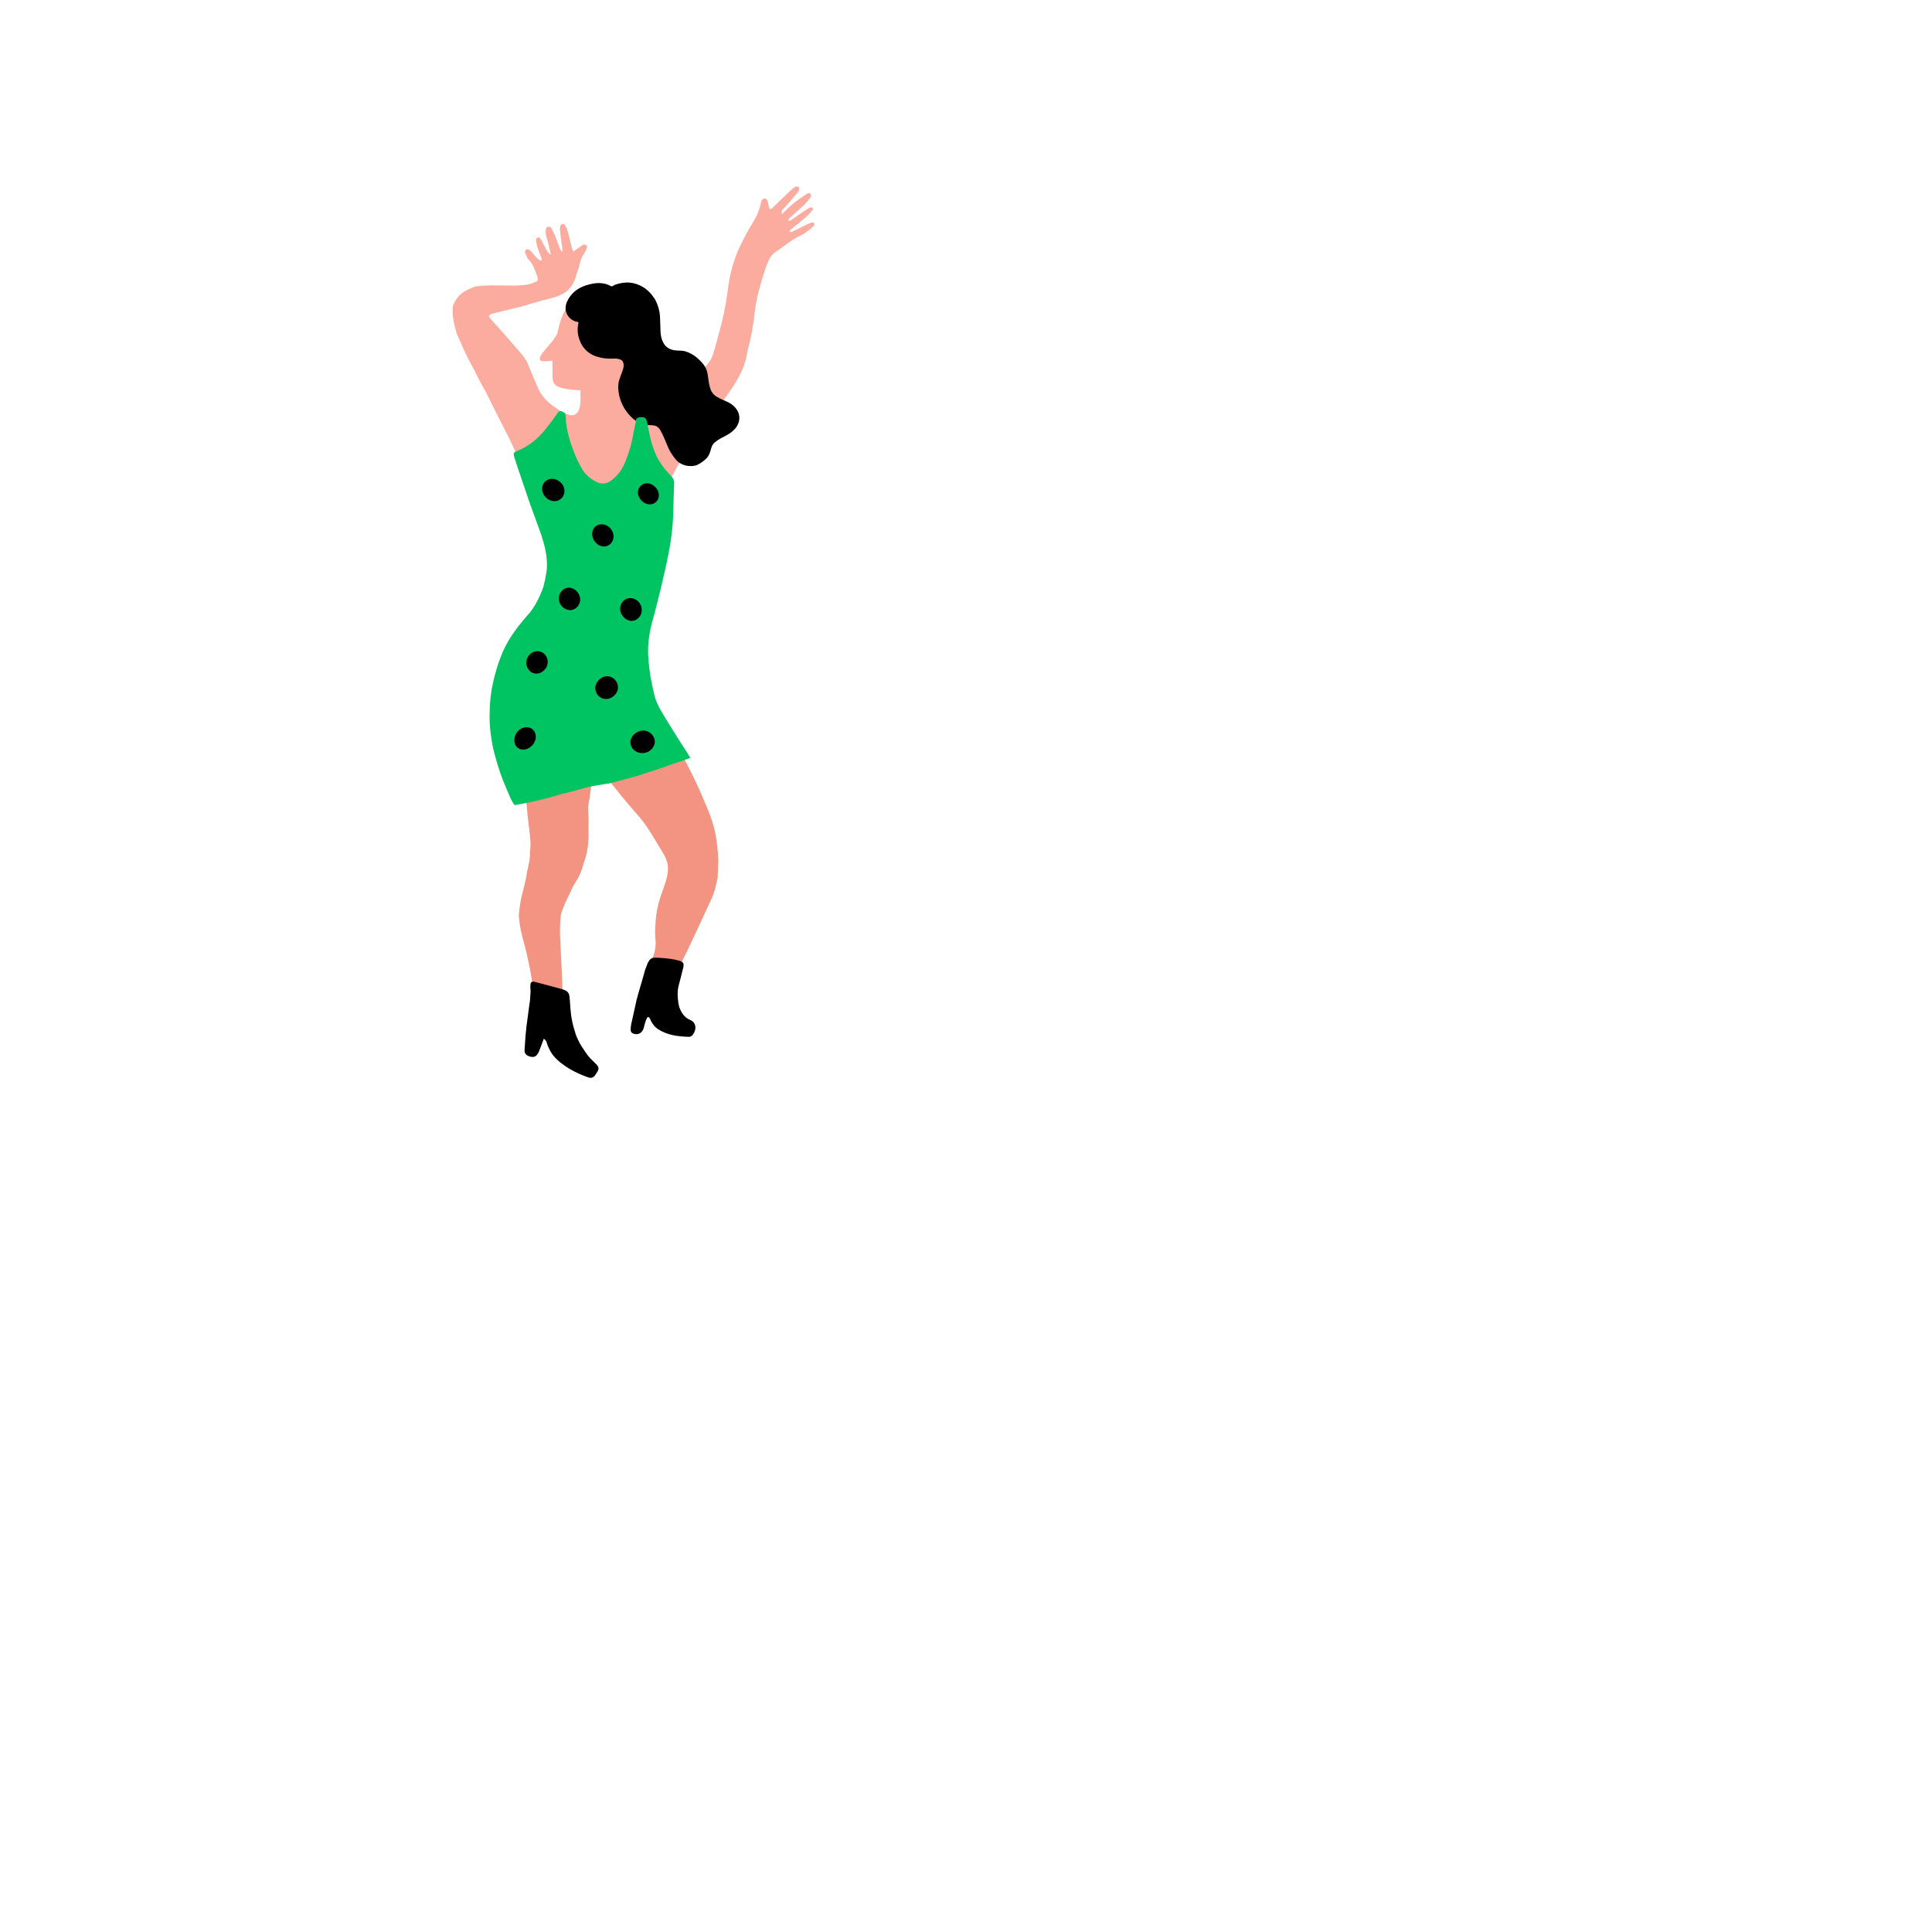 <?xml version="1.0" ?>
<svg xmlns="http://www.w3.org/2000/svg" version="1.1" width="384" height="384">
  <defs/>
  <g>
    <path d="M 161.849 44.447 C 161.751 44.211 161.473 44.158 161.202 44.262 C 161.059 44.317 160.917 44.375 160.776 44.436 C 160.546 44.534 160.319 44.64 160.096 44.75 C 159.249 45.167 158.413 45.607 157.561 46.013 C 157.37 46.105 157.071 46.296 156.936 45.843 C 157.253 45.575 157.6 45.273 157.955 44.98 C 158.701 44.367 159.471 43.778 160.194 43.143 C 160.224 43.117 160.254 43.091 160.284 43.064 C 160.537 42.842 160.769 42.597 160.992 42.344 C 161.078 42.245 161.163 42.144 161.247 42.043 C 161.329 41.945 161.41 41.847 161.491 41.75 C 161.605 41.613 161.683 41.37 161.471 41.275 C 161.379 41.234 161.243 41.205 161.123 41.21 C 161.055 41.213 160.993 41.226 160.946 41.254 C 160.747 41.374 160.55 41.496 160.353 41.62 C 159.864 41.925 159.383 42.241 158.908 42.566 C 158.206 43.046 157.572 43.631 156.731 43.972 C 156.646 43.356 157.168 43.149 157.479 42.854 C 158.198 42.175 158.959 41.534 159.682 40.86 C 159.791 40.757 159.899 40.653 160.006 40.549 C 160.21 40.349 160.398 40.134 160.577 39.912 C 160.664 39.802 160.748 39.69 160.831 39.577 C 160.927 39.444 161.02 39.311 161.112 39.177 C 161.255 38.97 161.254 38.687 161.06 38.505 C 160.911 38.365 160.726 38.365 160.551 38.433 C 160.485 38.458 160.42 38.492 160.359 38.532 C 159.975 38.784 159.594 39.04 159.22 39.304 C 159.033 39.436 158.847 39.569 158.663 39.704 C 158.358 39.925 158.059 40.151 157.766 40.385 C 157.129 40.893 156.523 41.434 155.96 42.023 C 155.789 42.202 155.621 42.387 155.458 42.575 C 155.351 42.298 155.25 42.009 155.499 41.72 C 155.845 41.319 156.232 40.945 156.581 40.545 C 156.698 40.411 156.815 40.277 156.933 40.143 C 157.285 39.741 157.637 39.338 157.979 38.929 C 158.015 38.885 158.052 38.841 158.088 38.797 C 158.228 38.624 158.366 38.449 158.501 38.273 C 158.56 38.196 158.612 38.122 158.657 38.051 C 158.952 37.582 158.941 37.256 158.68 37.141 C 158.592 37.102 158.508 37.081 158.428 37.074 C 158.052 37.041 157.765 37.337 157.475 37.568 C 157.47 37.572 157.465 37.576 157.461 37.58 C 157.15 37.823 156.864 38.098 156.582 38.372 C 156.349 38.598 156.117 38.825 155.885 39.052 C 155.144 39.769 154.407 40.488 153.662 41.202 C 153.628 41.235 153.595 41.268 153.561 41.301 C 153.181 41.677 152.882 41.606 152.804 41.109 C 152.754 40.787 152.721 40.461 152.629 40.156 C 152.569 39.961 152.485 39.775 152.356 39.605 C 152.189 39.385 151.686 39.41 151.527 39.66 C 151.425 39.821 151.291 39.992 151.264 40.162 C 151.199 40.551 151.107 40.932 150.993 41.307 C 150.826 41.847 150.613 42.374 150.371 42.893 C 150.364 42.907 150.357 42.921 150.35 42.935 C 149.903 43.825 149.374 44.69 148.852 45.558 C 148.512 46.124 148.201 46.694 147.917 47.268 C 147.692 47.691 147.482 48.116 147.287 48.542 C 147.091 48.929 146.907 49.316 146.734 49.705 C 146.715 49.747 146.696 49.789 146.678 49.832 C 146.104 51.188 145.659 52.559 145.32 53.941 C 145.012 55.201 144.791 56.469 144.64 57.742 C 144.614 57.908 144.589 58.073 144.566 58.238 C 144.549 58.356 144.532 58.473 144.514 58.591 C 144.444 59.11 144.365 59.628 144.277 60.147 C 144.16 60.836 144.029 61.525 143.884 62.213 C 143.607 63.529 143.28 64.843 142.917 66.157 C 142.896 66.234 142.874 66.311 142.853 66.388 C 142.64 67.212 142.413 68.037 142.173 68.862 C 142.077 69.223 141.978 69.584 141.877 69.945 C 141.819 70.153 141.749 70.356 141.667 70.554 C 141.568 70.859 141.444 71.155 141.295 71.44 C 141.188 71.62 141.065 71.792 140.926 71.955 C 140.757 72.226 140.565 72.484 140.35 72.731 C 140.001 73.133 139.651 73.537 139.288 73.928 C 139.115 74.117 138.938 74.303 138.757 74.483 C 138.231 75.007 137.711 75.536 137.21 76.083 C 137.168 76.132 137.126 76.181 137.085 76.231 C 136.641 76.757 136.213 77.297 135.809 77.858 C 135.711 77.993 135.614 78.129 135.519 78.267 C 134.998 79.022 134.41 79.679 133.763 80.253 C 133.581 80.423 133.395 80.587 133.204 80.744 C 132.964 80.942 132.716 81.129 132.462 81.308 C 131.985 81.641 131.482 81.938 130.954 82.206 C 130.758 82.302 130.559 82.394 130.356 82.482 C 129.933 82.667 129.503 82.812 129.069 82.938 C 128.901 82.977 128.733 83.013 128.564 83.047 C 128.361 83.09 128.157 83.13 127.952 83.165 C 127.204 83.203 126.473 83.004 125.855 82.354 C 125.773 82.267 125.697 82.178 125.627 82.087 C 124.854 81.141 124.718 79.905 124.725 78.709 C 124.731 78.353 124.75 77.999 124.768 77.658 C 124.776 77.512 124.714 77.405 124.628 77.333 C 124.634 77.153 124.641 76.972 124.648 76.791 C 124.674 76.504 124.7 76.217 124.721 75.93 C 124.738 75.699 124.762 75.469 124.788 75.24 C 124.81 74.996 124.835 74.753 124.856 74.51 C 124.901 73.567 124.953 72.624 125.009 71.683 C 125.031 71.316 125.054 70.949 125.077 70.583 C 125.128 69.998 125.18 69.413 125.231 68.828 C 125.386 67.086 125.394 65.356 125.024 63.655 C 124.929 63.221 124.823 62.792 124.689 62.374 C 124.67 62.319 124.651 62.265 124.631 62.211 C 124.46 61.751 124.25 61.31 123.977 60.901 C 123.292 59.874 122.389 59.107 121.274 58.605 C 121.271 58.604 121.269 58.603 121.266 58.601 C 120.701 58.371 120.13 58.167 119.503 58.138 C 118.945 58.111 118.385 58.141 117.828 58.216 C 117.613 58.247 117.398 58.284 117.184 58.328 C 116.146 58.539 115.243 58.909 114.477 59.434 C 114.221 59.599 113.979 59.779 113.75 59.975 C 112.798 60.789 112.079 61.873 111.594 63.224 C 111.328 63.963 111.113 64.711 110.952 65.469 C 110.925 65.605 110.899 65.742 110.875 65.879 C 110.86 65.966 110.848 66.058 110.81 66.138 C 110.727 66.316 110.646 66.496 110.566 66.675 C 110.204 67.229 109.84 67.782 109.382 68.3 C 108.752 69.013 108.137 69.734 107.607 70.495 C 107.566 70.554 107.526 70.614 107.487 70.674 C 107.416 70.824 107.355 70.976 107.313 71.132 C 107.209 71.519 107.401 71.748 107.868 71.785 C 108.422 71.829 108.982 71.779 109.54 71.712 C 109.734 71.689 109.799 71.731 109.799 71.891 C 109.802 72.755 109.817 73.62 109.825 74.484 C 109.827 74.645 109.823 74.807 109.82 74.969 C 109.843 75.215 109.87 75.461 109.923 75.707 C 110.023 76.167 110.305 76.518 110.765 76.767 C 111.031 76.91 111.311 77.01 111.598 77.087 C 111.852 77.157 112.112 77.207 112.374 77.253 C 112.38 77.254 112.386 77.255 112.392 77.257 C 112.418 77.262 112.444 77.268 112.469 77.273 C 112.606 77.305 112.743 77.333 112.88 77.358 C 113.506 77.465 114.14 77.506 114.774 77.545 C 114.944 77.555 115.114 77.571 115.283 77.572 C 115.336 77.571 115.358 77.594 115.391 77.609 C 115.382 77.865 115.374 78.14 115.362 78.426 C 115.397 79.252 115.405 80.165 115.241 80.917 C 115.116 81.493 114.891 81.975 114.502 82.254 C 114.201 82.471 113.806 82.575 113.291 82.52 C 112.252 82.199 111.24 81.663 110.342 80.98 C 110.09 80.815 109.845 80.641 109.61 80.457 C 108.451 79.556 107.514 78.448 106.989 77.259 C 106.899 77.055 106.811 76.851 106.724 76.647 C 106.531 76.208 106.345 75.767 106.163 75.325 C 106.072 75.111 105.981 74.897 105.891 74.683 C 105.487 73.719 105.085 72.754 104.684 71.788 C 104.429 71.419 104.175 71.049 103.92 70.679 C 103.89 70.645 103.861 70.61 103.831 70.576 C 102.815 69.395 101.797 68.214 100.77 67.036 C 99.816 65.941 98.843 64.851 97.842 63.77 C 97.739 63.64 97.636 63.511 97.532 63.381 C 97.499 63.34 97.465 63.299 97.432 63.257 C 97.366 63.177 97.311 63.099 97.266 63.023 C 97.148 62.914 97.12 62.819 97.199 62.736 C 97.272 62.641 97.382 62.555 97.532 62.477 C 97.58 62.452 97.627 62.427 97.672 62.4 C 97.872 62.345 98.063 62.283 98.269 62.233 C 99.539 61.922 100.809 61.612 102.079 61.302 C 102.631 61.167 103.183 61.033 103.735 60.899 C 104.154 60.778 104.574 60.658 104.993 60.538 C 105.314 60.441 105.634 60.343 105.955 60.246 C 106.143 60.19 106.335 60.137 106.53 60.088 C 107.241 59.84 107.998 59.637 108.787 59.466 C 110.343 59.13 111.578 58.631 112.534 57.991 C 112.543 57.983 112.552 57.976 112.56 57.968 C 113.454 57.183 114.054 56.237 114.406 55.159 C 114.559 54.689 114.698 54.217 114.825 53.742 C 114.883 53.595 114.94 53.449 114.995 53.302 C 115.026 53.207 115.057 53.112 115.088 53.018 C 115.118 52.887 115.147 52.757 115.176 52.627 C 115.196 52.536 115.216 52.446 115.238 52.356 C 115.411 51.715 115.64 51.086 116.029 50.478 C 116.107 50.331 116.193 50.185 116.286 50.041 C 116.384 49.89 116.462 49.731 116.528 49.57 C 116.575 49.448 116.615 49.324 116.65 49.201 C 116.66 49.167 116.667 49.133 116.67 49.099 C 116.682 48.937 116.62 48.776 116.414 48.677 C 116.387 48.664 116.359 48.653 116.331 48.643 C 116.125 48.585 115.901 48.633 115.738 48.744 C 115.727 48.75 115.717 48.757 115.706 48.764 C 115.293 49.036 114.897 49.324 114.476 49.631 C 114.355 49.717 114.231 49.804 114.105 49.892 C 114.036 49.933 113.966 49.974 113.895 50.015 C 113.875 49.944 113.855 49.876 113.836 49.811 C 113.828 49.784 113.82 49.758 113.812 49.732 C 113.802 49.7 113.792 49.668 113.782 49.637 C 113.772 49.604 113.761 49.572 113.751 49.54 C 113.69 49.342 113.635 49.16 113.589 48.975 C 113.516 48.677 113.445 48.378 113.375 48.08 C 113.307 47.798 113.239 47.516 113.169 47.234 C 113.05 46.77 112.928 46.307 112.796 45.848 C 112.679 45.443 112.474 45.063 112.261 44.699 C 112.198 44.592 111.977 44.521 111.821 44.528 C 111.532 44.542 111.397 44.763 111.362 44.995 C 111.321 45.269 111.278 45.553 111.309 45.816 C 111.322 45.933 111.336 46.049 111.351 46.165 C 111.421 46.863 111.506 47.559 111.611 48.251 C 111.611 48.252 111.611 48.253 111.611 48.254 C 111.632 48.401 111.657 48.547 111.682 48.698 C 111.742 49.102 111.797 49.546 111.73 50.152 C 111.471 49.705 111.324 49.512 111.241 49.3 C 111.121 48.992 111.009 48.682 110.896 48.372 C 110.888 48.346 110.879 48.321 110.87 48.296 C 110.726 47.904 110.581 47.513 110.424 47.127 C 110.253 46.704 110.064 46.288 109.862 45.88 C 109.832 45.819 109.802 45.759 109.771 45.698 C 109.739 45.635 109.706 45.571 109.673 45.508 C 109.538 45.247 109.362 44.983 108.919 45.069 C 108.614 45.128 108.435 45.456 108.453 46 C 108.453 46.017 108.454 46.034 108.454 46.052 C 108.461 46.29 108.484 46.527 108.526 46.757 C 108.546 46.859 108.569 46.96 108.596 47.06 C 108.672 47.349 108.755 47.635 108.84 47.92 C 108.943 48.298 109.05 48.675 109.144 49.055 C 109.199 49.276 109.246 49.499 109.296 49.746 C 109.355 50.017 109.417 50.315 109.495 50.664 C 109.225 50.48 109.031 50.291 108.881 50.102 C 108.594 49.753 108.487 49.394 108.311 49.067 C 108.062 48.604 107.82 48.139 107.558 47.682 C 107.518 47.611 107.478 47.541 107.438 47.47 C 107.43 47.456 107.422 47.443 107.413 47.429 C 107.385 47.38 107.351 47.328 107.307 47.285 C 107.235 47.211 107.135 47.16 106.988 47.185 C 106.956 47.191 106.921 47.2 106.884 47.214 C 106.772 47.255 106.689 47.313 106.631 47.381 C 106.54 47.481 106.511 47.603 106.528 47.715 C 106.538 47.777 106.548 47.839 106.557 47.9 C 106.613 48.315 106.677 48.729 106.802 49.119 C 106.984 49.686 107.205 50.239 107.42 50.794 C 107.459 50.893 107.497 50.992 107.535 51.092 C 107.555 51.146 107.574 51.2 107.594 51.254 C 107.598 51.266 107.603 51.278 107.608 51.291 C 107.676 51.456 107.774 51.625 107.441 51.818 C 107.412 51.797 107.382 51.777 107.352 51.757 C 107.228 51.69 107.099 51.627 107.008 51.544 C 106.807 51.359 106.617 51.169 106.43 50.978 C 106.343 50.879 106.256 50.78 106.169 50.681 C 105.937 50.416 105.734 50.129 105.487 49.876 C 105.15 49.53 104.767 49.441 104.553 49.637 C 104.219 49.942 104.34 50.189 104.456 50.425 C 104.514 50.544 104.566 50.667 104.618 50.791 C 104.74 51.089 104.854 51.391 105.097 51.626 C 105.537 52.049 105.821 52.531 106.048 53.033 C 106.142 53.24 106.227 53.451 106.308 53.663 C 106.428 53.968 106.544 54.273 106.67 54.576 C 106.682 54.605 106.695 54.634 106.707 54.663 C 106.872 55.047 106.913 55.405 106.842 55.735 C 106.742 55.88 106.573 55.994 106.338 56.08 C 106.258 56.11 106.169 56.136 106.073 56.159 C 105.584 56.441 104.843 56.613 103.882 56.677 C 103.405 56.709 102.927 56.739 102.448 56.769 C 101.427 56.763 100.403 56.752 99.375 56.733 C 98.745 56.722 98.121 56.717 97.503 56.721 C 96.524 56.757 95.565 56.819 94.633 56.919 C 94.588 56.924 94.544 56.929 94.499 56.934 C 93.571 57.258 92.765 57.642 92.077 58.085 C 91.83 58.253 91.602 58.43 91.393 58.616 C 91.222 58.801 91.063 58.991 90.917 59.186 C 90.552 59.671 90.262 60.186 90.044 60.732 C 90.016 60.942 89.997 61.157 89.989 61.377 C 89.955 61.879 89.969 62.398 90.028 62.935 C 90.113 63.7 90.27 64.461 90.47 65.219 C 90.581 65.639 90.706 66.058 90.838 66.476 C 90.952 66.721 91.068 66.966 91.186 67.21 C 91.226 67.306 91.265 67.402 91.305 67.498 C 91.794 68.678 92.33 69.846 92.91 71.004 C 93.076 71.335 93.246 71.665 93.419 71.994 C 93.645 72.417 93.878 72.839 94.115 73.259 C 94.316 73.68 94.521 74.1 94.732 74.519 C 95.322 75.692 95.952 76.856 96.617 78.009 C 96.632 78.039 96.646 78.069 96.661 78.099 C 96.881 78.552 97.106 79.004 97.336 79.454 C 97.717 80.258 98.111 81.057 98.519 81.854 C 99.189 83.163 99.865 84.471 100.531 85.782 C 100.797 86.306 101.061 86.83 101.323 87.355 C 101.501 87.73 101.678 88.105 101.853 88.481 C 101.974 88.755 102.094 89.03 102.212 89.305 C 102.285 89.465 102.357 89.626 102.428 89.787 C 102.702 90.402 103.026 90.978 103.396 91.516 C 103.542 91.737 103.696 91.952 103.857 92.161 C 104.417 92.888 105.064 93.547 105.786 94.146 C 105.978 94.305 106.172 94.462 106.367 94.616 C 107.33 95.377 108.328 96.071 109.357 96.703 C 109.509 96.794 109.662 96.884 109.815 96.972 C 109.941 97.048 110.066 97.122 110.193 97.196 C 110.534 97.395 110.879 97.587 111.227 97.773 C 112.324 98.367 113.453 98.897 114.61 99.367 C 114.713 99.409 114.817 99.451 114.92 99.492 C 115.676 99.793 116.429 100.018 117.178 100.178 C 117.563 100.259 117.946 100.324 118.329 100.373 C 118.757 100.427 119.183 100.463 119.608 100.481 C 119.998 100.494 120.387 100.492 120.774 100.476 C 121.075 100.47 121.376 100.455 121.676 100.433 C 122.589 100.367 123.497 100.234 124.401 100.055 C 124.585 100.014 124.769 99.971 124.953 99.926 C 125.655 99.755 126.328 99.531 126.982 99.27 C 127.627 99.034 128.252 98.762 128.865 98.469 C 129.196 98.311 129.524 98.147 129.851 97.979 C 130.331 97.719 130.807 97.451 131.283 97.184 C 131.678 96.968 132.073 96.753 132.471 96.543 C 132.743 96.399 132.913 96.18 133.042 95.923 C 133.08 95.846 133.114 95.767 133.145 95.685 C 133.271 95.359 133.406 95.039 133.549 94.724 C 133.679 94.459 133.814 94.198 133.953 93.94 C 134.151 93.549 134.36 93.166 134.579 92.79 C 134.649 92.671 134.719 92.551 134.791 92.433 C 135.382 91.581 136.006 90.755 136.64 89.939 C 136.729 89.824 136.817 89.71 136.904 89.594 C 136.959 89.52 137.014 89.446 137.068 89.371 C 137.107 89.32 137.145 89.27 137.183 89.219 C 137.252 89.131 137.32 89.043 137.387 88.954 C 138.092 88.007 138.748 87.026 139.335 85.994 C 139.357 85.955 139.379 85.915 139.402 85.876 C 139.951 84.928 140.524 83.998 141.126 83.088 C 141.165 83.03 141.205 82.972 141.245 82.914 C 141.587 82.412 141.938 81.917 142.298 81.429 C 142.664 80.944 143.04 80.466 143.426 79.995 C 143.784 79.557 144.134 79.109 144.454 78.643 C 144.468 78.623 144.482 78.604 144.496 78.584 C 144.578 78.471 144.659 78.358 144.74 78.245 C 145.39 77.341 145.996 76.417 146.518 75.46 C 146.613 75.304 146.705 75.146 146.794 74.988 C 146.799 74.978 146.805 74.968 146.81 74.958 C 147.514 73.668 148.06 72.323 148.356 70.895 C 148.433 70.524 148.505 70.152 148.572 69.78 C 148.679 69.381 148.779 68.98 148.875 68.58 C 149.048 67.873 149.205 67.167 149.345 66.46 C 149.643 64.963 149.867 63.469 150.024 61.98 C 150.051 61.727 150.081 61.473 150.112 61.219 C 150.154 60.944 150.198 60.668 150.244 60.393 C 150.323 59.967 150.408 59.542 150.498 59.116 C 150.614 58.614 150.738 58.112 150.87 57.61 C 151.254 56.141 151.702 54.672 152.19 53.201 C 152.286 52.913 152.411 52.626 152.542 52.34 C 152.621 52.15 152.703 51.96 152.781 51.77 C 152.837 51.634 152.901 51.502 152.973 51.375 C 153.142 51.045 153.365 50.745 153.638 50.48 C 153.799 50.331 153.976 50.193 154.169 50.067 C 155.024 49.507 155.826 48.879 156.657 48.287 C 157.346 47.796 158.053 47.33 158.825 46.95 C 158.975 46.872 159.127 46.796 159.283 46.725 C 159.6 46.581 159.894 46.382 160.18 46.172 C 160.331 46.061 160.479 45.948 160.627 45.838 C 161.002 45.561 161.365 45.262 161.693 44.939 C 161.816 44.826 161.901 44.571 161.849 44.447" stroke-width="2.0" fill="rgb(252, 172, 159)" opacity="1.0"/>
    <path d="M 129.133 84.489 C 129.155 84.491 129.177 84.492 129.199 84.494 C 129.433 84.513 129.668 84.532 129.902 84.553 C 130.142 84.575 130.351 84.643 130.536 84.751 C 130.815 84.913 131.038 85.17 131.229 85.501 C 131.245 85.526 131.26 85.552 131.276 85.579 C 131.646 86.209 131.944 86.868 132.214 87.54 C 132.392 87.945 132.561 88.353 132.729 88.763 C 132.968 89.344 133.27 89.884 133.622 90.396 C 133.8 90.669 133.992 90.935 134.197 91.193 C 134.662 91.783 135.206 92.158 135.812 92.37 C 136.142 92.503 136.494 92.582 136.863 92.616 C 137.055 92.633 137.247 92.636 137.439 92.635 C 137.572 92.625 137.704 92.613 137.837 92.602 C 138.084 92.581 138.323 92.515 138.554 92.412 C 138.919 92.249 139.258 92.046 139.577 91.811 C 139.86 91.607 140.127 91.378 140.382 91.13 C 140.752 90.77 140.981 90.321 141.137 89.827 C 141.189 89.663 141.242 89.499 141.292 89.335 C 141.326 89.221 141.358 89.106 141.389 88.99 C 141.407 88.923 141.427 88.859 141.451 88.796 C 141.58 88.452 141.795 88.168 142.078 87.931 C 142.126 87.891 142.174 87.852 142.222 87.814 C 142.524 87.568 142.841 87.345 143.186 87.158 C 143.815 86.819 144.47 86.526 145.061 86.117 C 145.656 85.706 146.185 85.236 146.54 84.59 C 146.625 84.434 146.697 84.277 146.756 84.119 C 147.15 83.059 146.951 81.956 146.188 81.073 C 146.146 81.023 146.102 80.973 146.057 80.924 C 145.626 80.462 145.116 80.129 144.56 79.87 C 144.321 79.747 144.074 79.637 143.82 79.536 C 143.35 79.349 142.899 79.125 142.466 78.861 C 142.087 78.629 141.776 78.35 141.542 77.997 C 141.42 77.82 141.32 77.625 141.243 77.407 C 141.008 76.741 140.872 76.064 140.791 75.373 C 140.779 75.276 140.768 75.179 140.755 75.083 C 140.721 74.829 140.683 74.576 140.639 74.323 C 140.485 73.437 140.097 72.69 139.517 72.063 C 139.38 71.903 139.232 71.751 139.074 71.605 C 138.924 71.448 138.765 71.298 138.596 71.154 C 137.923 70.576 137.185 70.158 136.396 69.891 C 136.313 69.863 136.23 69.839 136.146 69.818 C 135.724 69.705 135.303 69.688 134.88 69.674 C 134.543 69.663 134.206 69.658 133.867 69.588 C 133.753 69.565 133.642 69.533 133.533 69.495 C 133.052 69.37 132.625 69.103 132.249 68.717 C 132.236 68.701 132.223 68.685 132.21 68.669 C 131.703 68.02 131.405 67.267 131.326 66.399 C 131.299 66.224 131.284 66.043 131.279 65.856 C 131.275 65.712 131.271 65.569 131.266 65.425 C 131.255 64.657 131.226 63.89 131.191 63.123 C 131.13 61.798 130.784 60.602 130.193 59.507 C 130.185 59.491 130.176 59.475 130.168 59.459 C 129.525 58.462 128.751 57.609 127.734 57.014 C 127.341 56.784 126.942 56.603 126.536 56.468 C 126.106 56.319 125.668 56.223 125.222 56.178 C 125.142 56.17 125.063 56.164 124.983 56.159 C 124.186 56.126 123.371 56.243 122.539 56.497 C 122.278 56.577 122.027 56.69 121.796 56.843 C 121.661 56.932 121.552 56.938 121.411 56.86 C 121.074 56.673 120.73 56.533 120.379 56.436 C 119.571 56.213 118.722 56.211 117.845 56.37 C 117.803 56.378 117.762 56.387 117.72 56.395 C 116.891 56.567 116.078 56.802 115.308 57.202 C 114.599 57.572 114.005 58.046 113.535 58.64 C 113.207 59.022 112.932 59.454 112.712 59.94 C 112.273 60.908 112.354 61.808 112.729 62.514 C 113.074 63.162 113.667 63.646 114.335 63.867 C 114.395 63.886 114.456 63.904 114.517 63.919 C 114.663 63.957 114.855 63.943 114.94 64.053 C 115.032 64.17 114.93 64.349 114.904 64.498 C 114.773 65.233 114.783 65.94 114.921 66.617 C 115.011 67.098 115.162 67.567 115.369 68.021 C 115.476 68.258 115.594 68.482 115.723 68.692 C 116.088 69.253 116.526 69.72 117.037 70.092 C 117.603 70.506 118.258 70.803 119 70.986 C 119.17 71.036 119.345 71.079 119.525 71.116 C 120.361 71.289 121.203 71.308 122.051 71.267 C 122.176 71.261 122.299 71.263 122.422 71.271 C 122.67 71.288 122.913 71.335 123.155 71.409 C 123.647 71.558 123.873 71.839 123.939 72.389 C 123.988 72.793 123.903 73.177 123.782 73.552 C 123.782 73.552 123.782 73.552 123.782 73.553 C 123.602 74.066 123.42 74.579 123.225 75.086 C 123.108 75.39 123.019 75.697 122.954 76.006 C 122.823 76.822 122.869 77.654 123.046 78.485 C 123.146 78.954 123.279 79.408 123.444 79.845 C 123.86 80.898 124.467 81.855 125.272 82.695 C 125.358 82.784 125.445 82.87 125.535 82.952 C 126.365 83.768 127.353 84.24 128.456 84.419 C 128.681 84.455 128.906 84.476 129.132 84.505 L 129.133 84.489" stroke-width="2.0" fill="rgb(0, 0, 0)" opacity="1.0"/>
    <path d="M 110.699 151.019 C 111.097 151.063 111.496 151.106 111.894 151.148 C 112.484 151.213 113.075 151.279 113.662 151.354 C 113.929 151.389 114.195 151.425 114.46 151.464 C 114.55 151.477 114.638 151.493 114.723 151.511 C 115.529 151.677 116.123 152.054 116.549 152.596 C 116.782 152.933 116.94 153.336 117.036 153.792 C 117.097 154.083 117.156 154.376 117.211 154.669 C 117.212 154.672 117.213 154.675 117.214 154.678 C 117.214 154.679 117.214 154.68 117.214 154.682 C 117.319 155.339 117.405 155.999 117.474 156.663 C 117.46 156.701 117.445 156.738 117.431 156.775 C 117.42 156.87 117.409 156.965 117.397 157.06 C 117.328 157.618 117.248 158.18 117.157 158.744 C 117.146 158.796 117.135 158.849 117.124 158.901 C 117.06 159.336 116.991 159.773 116.918 160.211 C 116.908 160.268 116.899 160.324 116.889 160.381 C 116.893 160.571 116.895 160.762 116.897 160.953 C 116.95 161.722 116.986 162.495 116.989 163.277 C 116.992 163.689 116.985 164.104 116.967 164.522 C 116.974 164.806 116.977 165.091 116.974 165.378 C 116.984 165.744 116.984 166.112 116.974 166.485 C 116.929 168.14 116.662 169.734 116.118 171.257 C 116.086 171.346 116.054 171.435 116.02 171.523 C 115.682 172.934 115.109 174.287 114.259 175.574 C 114.235 175.614 114.21 175.655 114.185 175.695 C 114.073 175.875 113.963 176.057 113.853 176.239 C 113.6 176.81 113.354 177.386 113.074 177.933 C 112.537 178.979 112.069 180.065 111.665 181.19 C 111.612 181.353 111.561 181.516 111.51 181.681 C 111.494 181.794 111.478 181.907 111.464 182.021 C 111.44 182.203 111.418 182.385 111.397 182.568 C 111.295 183.872 111.279 185.221 111.343 186.614 C 111.397 187.78 111.453 188.948 111.51 190.115 C 111.567 191.283 111.625 192.451 111.682 193.618 C 111.698 193.948 111.714 194.278 111.731 194.608 C 111.738 194.852 111.746 195.097 111.754 195.341 C 111.752 195.484 111.751 195.627 111.749 195.77 C 111.78 196.215 111.81 196.66 111.84 197.105 C 111.847 197.203 111.853 197.301 111.859 197.399 C 111.811 197.897 111.755 198.394 111.651 198.866 C 111.553 199.311 111.305 199.622 110.926 199.731 C 110.783 199.771 110.621 199.783 110.442 199.764 C 109.861 199.703 109.277 199.608 108.692 199.456 C 108.241 199.338 107.791 199.178 107.342 198.962 C 106.745 198.674 106.342 198.192 106.258 197.483 C 106.241 197.347 106.225 197.211 106.209 197.076 C 106.029 196.355 105.856 195.633 105.735 194.922 C 105.672 194.553 105.608 194.184 105.542 193.815 C 105.502 193.557 105.462 193.3 105.421 193.043 C 105.328 192.568 105.231 192.092 105.129 191.617 C 105.093 191.436 105.056 191.256 105.019 191.075 C 104.751 189.788 104.447 188.496 104.085 187.194 C 103.751 185.993 103.485 184.811 103.291 183.648 C 103.216 183.111 103.156 182.579 103.112 182.051 C 103.114 182.019 103.116 181.987 103.118 181.956 C 103.24 180.28 103.515 178.647 103.952 177.058 C 104.177 176.242 104.36 175.404 104.543 174.565 C 104.571 174.422 104.6 174.278 104.628 174.135 C 104.695 173.799 104.747 173.464 104.784 173.13 C 104.891 172.756 104.975 172.383 105.038 172.011 C 105.197 171.353 105.293 170.695 105.326 170.038 C 105.338 169.793 105.341 169.548 105.336 169.303 C 105.454 168.518 105.475 167.734 105.4 166.948 C 105.388 166.64 105.363 166.331 105.325 166.021 C 105.2 165.002 105.083 163.979 104.966 162.956 C 104.926 162.608 104.886 162.26 104.847 161.912 C 104.799 161.345 104.75 160.778 104.7 160.212 C 104.685 160.116 104.669 160.02 104.653 159.924 C 104.426 158.541 104.178 157.166 103.952 155.781 C 103.949 155.76 103.945 155.739 103.942 155.718 C 103.86 155.143 103.794 154.563 103.792 153.965 C 103.783 153.697 103.788 153.425 103.811 153.149 C 103.817 153.051 103.826 152.952 103.837 152.853 C 103.864 152.609 103.897 152.394 103.94 152.205 C 104.17 151.284 104.637 150.98 105.773 150.892 C 105.965 150.877 106.157 150.867 106.349 150.86 C 106.885 150.844 107.419 150.856 107.95 150.876 C 108.868 150.91 109.777 150.99 110.691 151.05 L 110.699 151.019" stroke-width="2.0" fill="rgb(242, 148, 129)" opacity="1.0"/>
    <path d="M 142.638 174.486 C 142.454 175.215 142.3 175.982 142.114 176.756 C 141.999 177.125 141.877 177.495 141.741 177.864 C 141.649 178.096 141.551 178.328 141.447 178.559 C 140.77 180.048 140.084 181.535 139.393 183.021 C 138.702 184.507 138.005 185.992 137.306 187.477 C 137.207 187.687 137.107 187.898 137.008 188.109 C 136.868 188.403 136.728 188.697 136.589 188.991 C 136.554 189.059 136.52 189.128 136.485 189.196 C 136.399 189.37 136.313 189.544 136.227 189.718 C 135.862 190.45 135.496 191.182 135.131 191.914 C 134.78 192.616 134.345 193.305 133.884 193.972 C 133.629 194.341 133.338 194.638 133.015 194.849 C 132.72 195.065 132.388 195.188 132.025 195.201 C 131.888 195.206 131.748 195.197 131.603 195.174 C 131.08 195.09 130.558 194.995 130.048 194.875 C 129.764 194.807 129.485 194.731 129.212 194.644 C 128.801 194.514 128.586 194.246 128.554 193.872 C 128.535 193.697 128.557 193.499 128.619 193.28 C 128.783 192.702 128.969 192.123 129.179 191.548 C 129.275 191.343 129.373 191.138 129.475 190.934 C 129.482 190.92 129.488 190.907 129.495 190.894 C 129.702 190.445 129.878 189.996 130.016 189.551 C 130.151 189.072 130.242 188.596 130.282 188.126 C 130.33 187.687 130.335 187.254 130.289 186.828 C 130.173 185.763 130.175 184.69 130.286 183.61 C 130.304 183.141 130.342 182.669 130.4 182.197 C 130.404 182.159 130.408 182.122 130.412 182.085 C 130.601 180.467 131.022 178.834 131.649 177.183 C 131.874 176.591 132.067 175.991 132.26 175.393 C 132.514 174.609 132.685 173.847 132.749 173.103 C 132.758 172.906 132.761 172.711 132.755 172.517 C 132.747 172.214 132.721 171.914 132.675 171.616 C 132.52 171.027 132.289 170.447 131.97 169.873 C 131.946 169.83 131.92 169.787 131.895 169.744 C 131.148 168.496 130.407 167.245 129.645 166.007 C 129.546 165.846 129.447 165.686 129.347 165.525 C 129.116 165.166 128.884 164.808 128.648 164.452 C 128.499 164.231 128.348 164.01 128.196 163.79 C 127.862 163.352 127.522 162.917 127.176 162.485 C 127.128 162.429 127.08 162.373 127.032 162.318 C 125.957 161.077 124.869 159.843 123.828 158.584 C 123.437 158.111 123.052 157.635 122.677 157.153 C 122.248 156.643 121.83 156.127 121.425 155.604 C 121.356 155.486 121.287 155.368 121.22 155.25 C 121.128 155.062 121.037 154.872 120.949 154.682 C 120.635 154 120.328 153.311 120.1 152.602 C 120.016 152.339 120.017 152.091 120.097 151.87 C 120.234 151.54 120.543 151.268 121.002 151.086 C 121.508 150.884 122.054 150.737 122.592 150.646 C 123.275 150.53 123.959 150.421 124.643 150.318 C 124.687 150.31 124.732 150.303 124.777 150.295 C 124.999 150.256 125.221 150.219 125.443 150.181 C 126.254 150.048 127.068 149.924 127.883 149.808 C 129.101 149.635 130.323 149.482 131.549 149.343 C 132.05 149.28 132.552 149.22 133.054 149.162 C 133.943 149.061 134.644 149.232 135.181 149.687 C 135.448 149.911 135.673 150.208 135.859 150.578 C 135.989 150.836 136.12 151.094 136.251 151.352 C 136.389 151.609 136.527 151.866 136.666 152.123 C 136.835 152.457 137.005 152.791 137.173 153.126 C 137.599 153.972 138.017 154.821 138.412 155.681 C 138.455 155.774 138.498 155.868 138.54 155.961 C 138.692 156.272 138.84 156.585 138.985 156.899 C 139.491 158.052 139.959 159.221 140.466 160.373 C 140.983 161.55 141.409 162.748 141.76 163.963 C 141.84 164.241 141.917 164.519 141.989 164.798 C 142.088 165.214 142.179 165.633 142.263 166.053 C 142.353 166.581 142.43 167.113 142.496 167.647 C 142.632 168.746 142.72 169.858 142.771 170.978 C 142.768 171.116 142.764 171.255 142.76 171.393 C 142.76 171.416 142.759 171.44 142.758 171.463 C 142.724 172.434 142.68 173.41 142.638 174.486" stroke-width="2.0" fill="rgb(242, 148, 129)" opacity="1.0"/>
    <path d="M 128.738 202.12 C 128.543 202.392 128.416 202.679 128.318 202.974 C 128.213 203.276 128.14 203.584 128.058 203.891 C 128.019 204.062 127.977 204.233 127.924 204.401 C 127.605 205.422 126.605 205.846 125.714 205.357 C 125.481 205.229 125.367 205.006 125.349 204.761 C 125.348 204.752 125.348 204.744 125.348 204.735 C 125.348 204.349 125.373 203.951 125.459 203.563 C 125.718 202.385 125.98 201.208 126.242 200.03 C 126.272 199.895 126.302 199.76 126.332 199.625 C 126.395 199.33 126.457 199.034 126.52 198.739 C 126.679 198.166 126.839 197.593 126.999 197.02 C 127.05 196.845 127.101 196.67 127.153 196.496 C 127.27 196.098 127.387 195.7 127.505 195.302 C 127.725 194.522 127.945 193.741 128.166 192.961 C 128.24 192.701 128.352 192.442 128.446 192.183 C 128.557 191.878 128.652 191.622 128.743 191.407 C 128.943 191.025 129.116 190.772 129.326 190.609 C 129.702 190.304 130.208 190.316 131.242 190.387 C 131.882 190.431 132.52 190.482 133.143 190.565 C 133.74 190.644 134.325 190.752 134.888 190.913 C 134.947 190.93 135.005 190.947 135.064 190.965 C 135.837 191.208 135.99 191.503 135.785 192.384 C 135.526 193.502 135.213 194.622 134.929 195.742 C 134.833 196.122 134.759 196.497 134.707 196.866 C 134.671 197.404 134.679 197.931 134.731 198.446 C 134.766 199.007 134.849 199.554 134.982 200.088 C 135.004 200.149 135.026 200.211 135.049 200.273 C 135.474 201.4 136.101 202.286 137.245 202.758 C 137.397 202.821 137.53 202.9 137.644 202.993 C 138.378 203.572 138.415 204.687 137.727 205.633 C 137.52 205.919 137.204 206.093 136.891 206.081 C 136.646 206.072 136.402 206.061 136.158 206.046 C 135.274 205.994 134.404 205.9 133.569 205.706 C 133.227 205.627 132.892 205.531 132.564 205.415 C 131.861 205.175 131.191 204.845 130.567 204.393 C 130.551 204.381 130.534 204.368 130.518 204.356 C 130.141 204.073 129.859 203.705 129.609 203.31 C 129.532 203.184 129.459 203.056 129.388 202.926 C 129.219 202.622 129.191 202.192 128.738 202.12" stroke-width="2.0" fill="rgb(0, 0, 0)" opacity="1.0"/>
    <path d="M 108.082 206.446 C 107.731 207.373 107.444 208.211 107.111 209.011 C 107.073 209.085 107.035 209.158 106.996 209.231 C 106.533 210.101 106.012 210.259 105.079 209.914 C 104.82 209.818 104.625 209.69 104.498 209.521 C 104.314 209.302 104.233 209.018 104.259 208.65 C 104.277 208.396 104.295 208.142 104.313 207.888 C 104.394 206.603 104.481 205.319 104.635 204.055 C 104.787 202.803 104.957 201.556 105.133 200.311 C 105.202 199.825 105.271 199.34 105.341 198.855 C 105.381 198.251 105.421 197.648 105.46 197.044 C 105.447 196.868 105.434 196.693 105.421 196.518 C 105.4 196.244 105.406 195.973 105.43 195.717 C 105.48 195.193 105.732 195.008 106.285 195.152 C 106.579 195.229 106.874 195.306 107.168 195.383 C 107.772 195.542 108.376 195.701 108.979 195.862 C 109.551 196.014 110.123 196.169 110.696 196.326 C 111.051 196.424 111.406 196.522 111.762 196.621 C 112.432 196.809 112.791 197.03 113.04 197.483 C 113.117 197.671 113.166 197.9 113.202 198.185 C 113.299 198.951 113.314 199.705 113.376 200.466 C 113.453 201.408 113.577 202.348 113.789 203.29 C 113.822 203.44 113.858 203.59 113.897 203.74 C 113.99 204.123 114.099 204.506 114.227 204.89 C 114.288 205.126 114.357 205.362 114.434 205.598 C 114.498 205.767 114.565 205.937 114.637 206.106 C 115.029 207.03 115.508 207.902 116.095 208.716 C 116.2 208.888 116.311 209.057 116.428 209.223 C 116.579 209.448 116.741 209.668 116.914 209.883 C 117.143 210.159 117.39 210.427 117.657 210.686 C 117.969 210.988 118.285 211.289 118.584 211.602 C 118.771 211.798 118.891 212.002 118.937 212.213 C 118.978 212.436 118.935 212.668 118.798 212.904 C 118.632 213.189 118.462 213.473 118.265 213.739 C 117.959 214.153 117.508 214.341 116.986 214.159 C 116.93 214.139 116.873 214.119 116.817 214.099 C 116.617 214.028 116.418 213.956 116.221 213.881 C 115.229 213.501 114.272 213.06 113.367 212.535 C 112.985 212.314 112.612 212.077 112.25 211.824 C 111.947 211.617 111.65 211.4 111.361 211.17 C 110.98 210.851 110.613 210.507 110.262 210.137 C 110.064 209.928 109.889 209.704 109.734 209.469 C 109.55 209.211 109.39 208.94 109.25 208.659 C 109.026 208.242 108.846 207.803 108.698 207.354 C 108.617 207.106 108.603 206.832 108.123 206.477 C 108.109 206.467 108.096 206.456 108.082 206.446" stroke-width="2.0" fill="rgb(0, 0, 0)" opacity="1.0"/>
    <path d="M 102.298 160.023 C 102.771 159.942 103.244 159.854 103.717 159.76 C 104.691 159.583 105.664 159.382 106.635 159.161 C 106.65 159.158 106.664 159.154 106.679 159.151 C 107.738 158.903 108.797 158.629 109.856 158.334 C 110.275 158.216 110.694 158.094 111.114 157.969 C 111.196 157.945 111.279 157.92 111.361 157.895 C 112.662 157.578 113.964 157.238 115.267 156.882 C 115.537 156.808 115.808 156.733 116.079 156.657 C 116.394 156.569 116.709 156.48 117.024 156.391 C 117.608 156.286 118.192 156.179 118.776 156.071 C 119.161 156.008 119.545 155.944 119.93 155.88 C 120.18 155.842 120.429 155.804 120.679 155.766 C 120.798 155.753 120.917 155.741 121.037 155.729 C 121.175 155.688 121.313 155.648 121.451 155.607 C 121.712 155.54 121.972 155.473 122.233 155.406 C 123.588 155.057 124.94 154.699 126.292 154.337 C 126.738 154.192 127.183 154.047 127.629 153.901 C 128.652 153.566 129.675 153.229 130.698 152.893 C 130.987 152.797 131.276 152.701 131.565 152.605 C 131.874 152.495 132.182 152.386 132.491 152.277 C 132.899 152.132 133.307 151.989 133.715 151.845 C 134.784 151.475 135.853 151.108 136.925 150.75 C 137.02 150.719 137.114 150.689 137.209 150.658 C 137.084 150.449 136.969 150.235 136.841 150.028 C 136.649 149.719 136.457 149.41 136.265 149.1 C 136.219 149.028 136.172 148.956 136.126 148.884 C 135.71 148.244 135.295 147.604 134.878 146.965 C 134.659 146.611 134.439 146.257 134.219 145.903 C 133.883 145.362 133.546 144.822 133.207 144.282 C 132.941 143.845 132.673 143.409 132.405 142.974 C 132.158 142.564 131.91 142.154 131.661 141.745 C 131.043 140.728 130.52 139.682 130.161 138.567 C 130.087 138.305 130.022 138.04 129.968 137.77 C 129.945 137.672 129.923 137.573 129.903 137.474 C 129.642 136.194 129.321 134.922 129.161 133.626 C 129.145 133.498 129.131 133.371 129.117 133.243 C 129.089 133.028 129.063 132.814 129.041 132.6 C 128.863 131.287 128.781 129.981 128.825 128.682 C 128.853 127.865 128.931 127.05 129.067 126.239 C 129.111 125.943 129.164 125.648 129.226 125.353 C 129.315 124.853 129.428 124.353 129.567 123.855 C 129.958 122.452 130.325 121.041 130.679 119.626 C 130.853 118.934 131.023 118.241 131.192 117.547 C 131.247 117.323 131.301 117.1 131.356 116.876 C 131.41 116.645 131.465 116.413 131.519 116.181 C 131.577 115.935 131.635 115.688 131.693 115.441 C 132.001 114.124 132.306 112.805 132.585 111.479 C 132.761 110.648 132.926 109.815 133.077 108.977 C 133.161 108.493 133.24 108.007 133.313 107.52 C 133.314 107.514 133.315 107.508 133.315 107.503 C 133.509 106.2 133.656 104.885 133.734 103.553 C 133.766 103.015 133.792 102.477 133.815 101.938 C 133.827 101.65 133.837 101.362 133.847 101.074 C 133.856 100.651 133.864 100.228 133.873 99.806 C 133.898 98.587 133.928 97.369 133.999 96.16 C 134.004 96.075 134.005 95.993 134.002 95.914 C 133.972 95.451 133.799 95.087 133.495 94.745 C 133.4 94.616 133.29 94.488 133.164 94.36 C 132.532 93.715 131.973 93.032 131.479 92.316 C 131.21 91.923 130.961 91.521 130.729 91.11 C 130.676 91.017 130.624 90.924 130.574 90.83 C 130.07 89.766 129.678 88.65 129.376 87.49 C 129.36 87.427 129.344 87.363 129.328 87.299 C 129.264 87.04 129.2 86.781 129.135 86.522 C 129.006 85.855 128.874 85.188 128.738 84.522 C 128.663 84.151 128.585 83.776 128.461 83.419 C 128.407 83.263 128.258 83.079 128.119 83.022 C 127.662 82.837 127.196 82.893 126.758 83.038 C 126.353 83.171 126.407 83.619 126.339 83.965 C 126.222 84.564 126.098 85.16 125.965 85.752 C 125.857 86.376 125.738 86.996 125.601 87.61 C 125.523 87.959 125.44 88.306 125.35 88.651 C 125.151 89.379 124.923 90.097 124.654 90.802 C 124.622 90.897 124.589 90.993 124.555 91.088 C 124.047 92.518 123.34 93.839 122.268 94.846 C 122.218 94.893 122.168 94.939 122.118 94.983 C 121.252 95.801 120.482 96.133 119.715 96.097 C 119.291 96.077 118.868 95.944 118.43 95.718 C 118.026 95.518 117.61 95.24 117.17 94.901 C 116.626 94.482 116.174 93.968 115.804 93.394 C 115.677 93.202 115.559 93.003 115.449 92.799 C 115.235 92.398 115.023 91.994 114.824 91.586 C 114.649 91.228 114.484 90.867 114.336 90.502 C 114.287 90.383 114.239 90.264 114.191 90.145 C 113.902 89.392 113.625 88.638 113.373 87.878 C 113.249 87.471 113.133 87.063 113.027 86.653 C 112.787 85.722 112.6 84.781 112.494 83.828 C 112.463 83.463 112.445 83.095 112.441 82.725 C 112.434 82.197 112.149 81.932 111.677 81.768 C 111.209 81.605 110.979 81.859 110.763 82.185 C 110.56 82.492 110.33 82.782 110.119 83.085 C 109.798 83.547 109.466 83.997 109.119 84.429 C 109.015 84.565 108.908 84.7 108.8 84.832 C 108.613 85.082 108.42 85.327 108.222 85.565 C 108.171 85.626 108.119 85.687 108.068 85.747 C 107.35 86.586 106.559 87.348 105.67 88.009 C 104.875 88.602 104.001 89.114 103.033 89.529 C 102.922 89.577 102.81 89.624 102.697 89.67 C 102.085 89.918 101.991 90.158 102.219 90.865 C 102.309 91.144 102.4 91.422 102.493 91.701 C 102.611 92.072 102.731 92.443 102.853 92.813 C 103.176 93.779 103.509 94.743 103.834 95.709 C 104.211 96.83 104.59 97.949 104.97 99.069 C 104.993 99.134 105.016 99.199 105.039 99.263 C 105.173 99.644 105.308 100.024 105.442 100.404 C 105.736 101.208 106.03 102.011 106.322 102.814 C 106.711 103.886 107.098 104.958 107.479 106.032 C 107.518 106.149 107.558 106.265 107.597 106.381 C 107.73 106.773 107.851 107.166 107.96 107.56 C 108.233 108.466 108.44 109.377 108.566 110.287 C 108.692 111.193 108.738 112.098 108.689 113 C 108.653 113.393 108.599 113.785 108.527 114.176 C 108.523 114.198 108.519 114.22 108.514 114.242 C 108.385 115.032 108.223 115.808 108.021 116.564 C 107.859 117.043 107.68 117.513 107.482 117.975 C 107.447 118.061 107.411 118.146 107.375 118.231 C 106.846 119.468 106.184 120.635 105.355 121.708 C 105.325 121.743 105.294 121.778 105.264 121.812 C 104.974 122.138 104.686 122.466 104.401 122.796 C 103.934 123.351 103.474 123.913 103.027 124.484 C 102.667 124.943 102.326 125.412 102.006 125.895 C 101.694 126.333 101.398 126.782 101.122 127.242 C 100.775 127.819 100.457 128.413 100.173 129.027 C 99.976 129.447 99.793 129.875 99.627 130.314 C 99.625 130.319 99.623 130.324 99.621 130.329 C 99.144 131.521 98.749 132.714 98.436 133.907 C 98.394 134.057 98.353 134.207 98.314 134.357 C 98.239 134.641 98.168 134.924 98.103 135.207 C 97.846 136.28 97.654 137.353 97.526 138.427 C 97.416 139.35 97.354 140.274 97.338 141.199 C 97.318 141.636 97.307 142.074 97.307 142.511 C 97.307 142.58 97.307 142.648 97.308 142.716 C 97.329 144.008 97.439 145.302 97.637 146.598 C 97.641 146.621 97.644 146.644 97.648 146.666 C 97.83 148.024 98.123 149.325 98.497 150.583 C 98.527 150.699 98.557 150.815 98.589 150.93 C 98.686 151.286 98.788 151.639 98.897 151.988 C 99.195 152.995 99.54 153.977 99.914 154.944 C 100.418 156.244 100.975 157.518 101.543 158.785 C 101.611 158.939 101.685 159.083 101.763 159.219 C 101.918 159.524 102.096 159.789 102.298 160.023" stroke-width="2.0" fill="rgb(0, 196, 98)" opacity="1.0"/>
    <path d="M 111.071 118.898 C 111.085 118.199 111.421 117.583 111.928 117.205 C 112.207 116.979 112.55 116.837 112.928 116.81 C 112.98 116.806 113.032 116.805 113.085 116.805 C 113.518 116.811 113.939 116.97 114.3 117.232 C 114.386 117.294 114.468 117.362 114.546 117.434 C 114.816 117.694 115.034 118.015 115.17 118.367 C 115.27 118.629 115.324 118.907 115.32 119.19 C 115.311 119.698 115.121 120.167 114.816 120.531 C 114.429 120.996 113.857 121.288 113.24 121.267 C 112.822 121.252 112.424 121.104 112.084 120.864 C 111.471 120.438 111.056 119.698 111.071 118.898" stroke-width="2.0" fill="rgb(0, 0, 0)" opacity="1.0"/>
    <path d="M 122.817 136.787 C 122.713 138.037 121.495 139.044 120.235 138.922 C 120.022 138.901 119.817 138.849 119.624 138.769 C 118.79 138.41 118.224 137.505 118.326 136.555 C 118.4 135.87 118.814 135.244 119.379 134.848 C 119.753 134.571 120.207 134.405 120.681 134.406 C 121.156 134.408 121.603 134.578 121.969 134.859 C 122.176 135.024 122.352 135.228 122.488 135.46 C 122.731 135.845 122.857 136.306 122.817 136.787" stroke-width="2.0" fill="rgb(0, 0, 0)" opacity="1.0"/>
    <path d="M 127.465 149.676 C 127.308 149.666 127.155 149.642 127.008 149.606 C 125.957 149.345 125.23 148.432 125.308 147.385 C 125.394 146.224 126.568 145.219 127.804 145.2 C 127.869 145.198 127.934 145.2 127.999 145.204 C 128.942 145.269 129.76 145.941 130.059 146.798 C 130.131 147.03 130.161 147.276 130.142 147.526 C 130.112 147.918 129.972 148.284 129.753 148.598 C 129.299 149.294 128.431 149.74 127.465 149.676" stroke-width="2.0" fill="rgb(0, 0, 0)" opacity="1.0"/>
    <path d="M 125.363 118.875 C 125.625 118.886 125.877 118.946 126.11 119.045 C 126.648 119.261 127.09 119.694 127.339 120.239 C 127.479 120.556 127.557 120.909 127.554 121.279 C 127.55 121.731 127.413 122.151 127.185 122.498 C 126.823 123.01 126.258 123.359 125.63 123.409 C 125.56 123.413 125.49 123.413 125.419 123.409 C 124.716 123.368 124.053 122.911 123.656 122.279 C 123.424 121.932 123.274 121.532 123.249 121.119 C 123.196 120.261 123.645 119.5 124.324 119.122 C 124.63 118.95 124.985 118.859 125.363 118.875" stroke-width="2.0" fill="rgb(0, 0, 0)" opacity="1.0"/>
    <path d="M 109.868 95.179 C 110.216 95.204 110.55 95.308 110.852 95.472 C 111.636 95.89 112.194 96.714 112.192 97.594 C 112.191 97.932 112.11 98.245 111.966 98.518 C 111.633 99.2 110.935 99.645 110.12 99.607 C 109.91 99.598 109.706 99.558 109.511 99.493 C 108.642 99.217 107.948 98.459 107.786 97.55 C 107.777 97.496 107.77 97.442 107.765 97.387 C 107.698 96.684 107.949 96.066 108.4 95.659 C 108.658 95.432 108.98 95.272 109.344 95.201 C 109.51 95.174 109.686 95.166 109.868 95.179" stroke-width="2.0" fill="rgb(0, 0, 0)" opacity="1.0"/>
    <path d="M 130.943 98.195 C 131.067 99.326 130.279 100.217 129.161 100.249 C 129.112 100.248 129.062 100.246 129.011 100.242 C 127.906 100.152 126.928 99.189 126.807 98.079 C 126.741 97.477 126.959 96.928 127.344 96.555 C 127.708 96.206 128.207 96.009 128.747 96.06 C 128.927 96.077 129.102 96.118 129.27 96.18 C 129.623 96.304 129.947 96.514 130.214 96.783 C 130.61 97.155 130.883 97.653 130.943 98.195" stroke-width="2.0" fill="rgb(0, 0, 0)" opacity="1.0"/>
    <path d="M 104.606 131.512 C 104.713 130.428 105.579 129.559 106.584 129.435 C 106.734 129.418 106.888 129.418 107.042 129.436 C 108.174 129.569 108.96 130.586 108.853 131.775 C 108.824 132.095 108.73 132.396 108.584 132.664 C 108.574 132.684 108.563 132.703 108.552 132.723 C 108.543 132.736 108.535 132.749 108.526 132.762 C 108.289 133.13 107.963 133.431 107.59 133.627 C 107.271 133.796 106.917 133.891 106.555 133.887 C 105.734 133.878 105.047 133.323 104.768 132.568 C 104.631 132.244 104.569 131.883 104.606 131.512" stroke-width="2.0" fill="rgb(0, 0, 0)" opacity="1.0"/>
    <path d="M 117.704 106.23 C 117.68 105.593 117.909 105.044 118.301 104.674 C 118.532 104.468 118.817 104.322 119.14 104.254 C 119.308 104.216 119.487 104.2 119.674 104.208 C 120.147 104.229 120.587 104.401 120.951 104.677 C 121.528 105.108 121.916 105.797 121.943 106.563 C 121.956 106.932 121.875 107.277 121.721 107.573 C 121.392 108.217 120.739 108.643 119.982 108.62 C 118.911 108.589 117.954 107.692 117.747 106.596 C 117.723 106.476 117.709 106.354 117.704 106.23" stroke-width="2.0" fill="rgb(0, 0, 0)" opacity="1.0"/>
    <path d="M 102.27 146.734 C 102.271 146.73 102.272 146.725 102.273 146.721 C 102.311 146.465 102.385 146.222 102.489 145.996 C 102.536 145.89 102.59 145.787 102.65 145.689 C 102.761 145.51 102.892 145.345 103.039 145.2 C 103.451 144.812 103.986 144.569 104.56 144.548 C 104.575 144.548 104.59 144.547 104.605 144.547 C 105.853 144.529 106.664 145.517 106.464 146.81 C 106.457 146.855 106.449 146.899 106.44 146.943 C 106.144 148.144 104.979 149.076 103.839 148.994 C 103.714 148.985 103.595 148.965 103.482 148.934 C 102.613 148.705 102.091 147.799 102.27 146.734" stroke-width="2.0" fill="rgb(0, 0, 0)" opacity="1.0"/>
  </g>
</svg>
